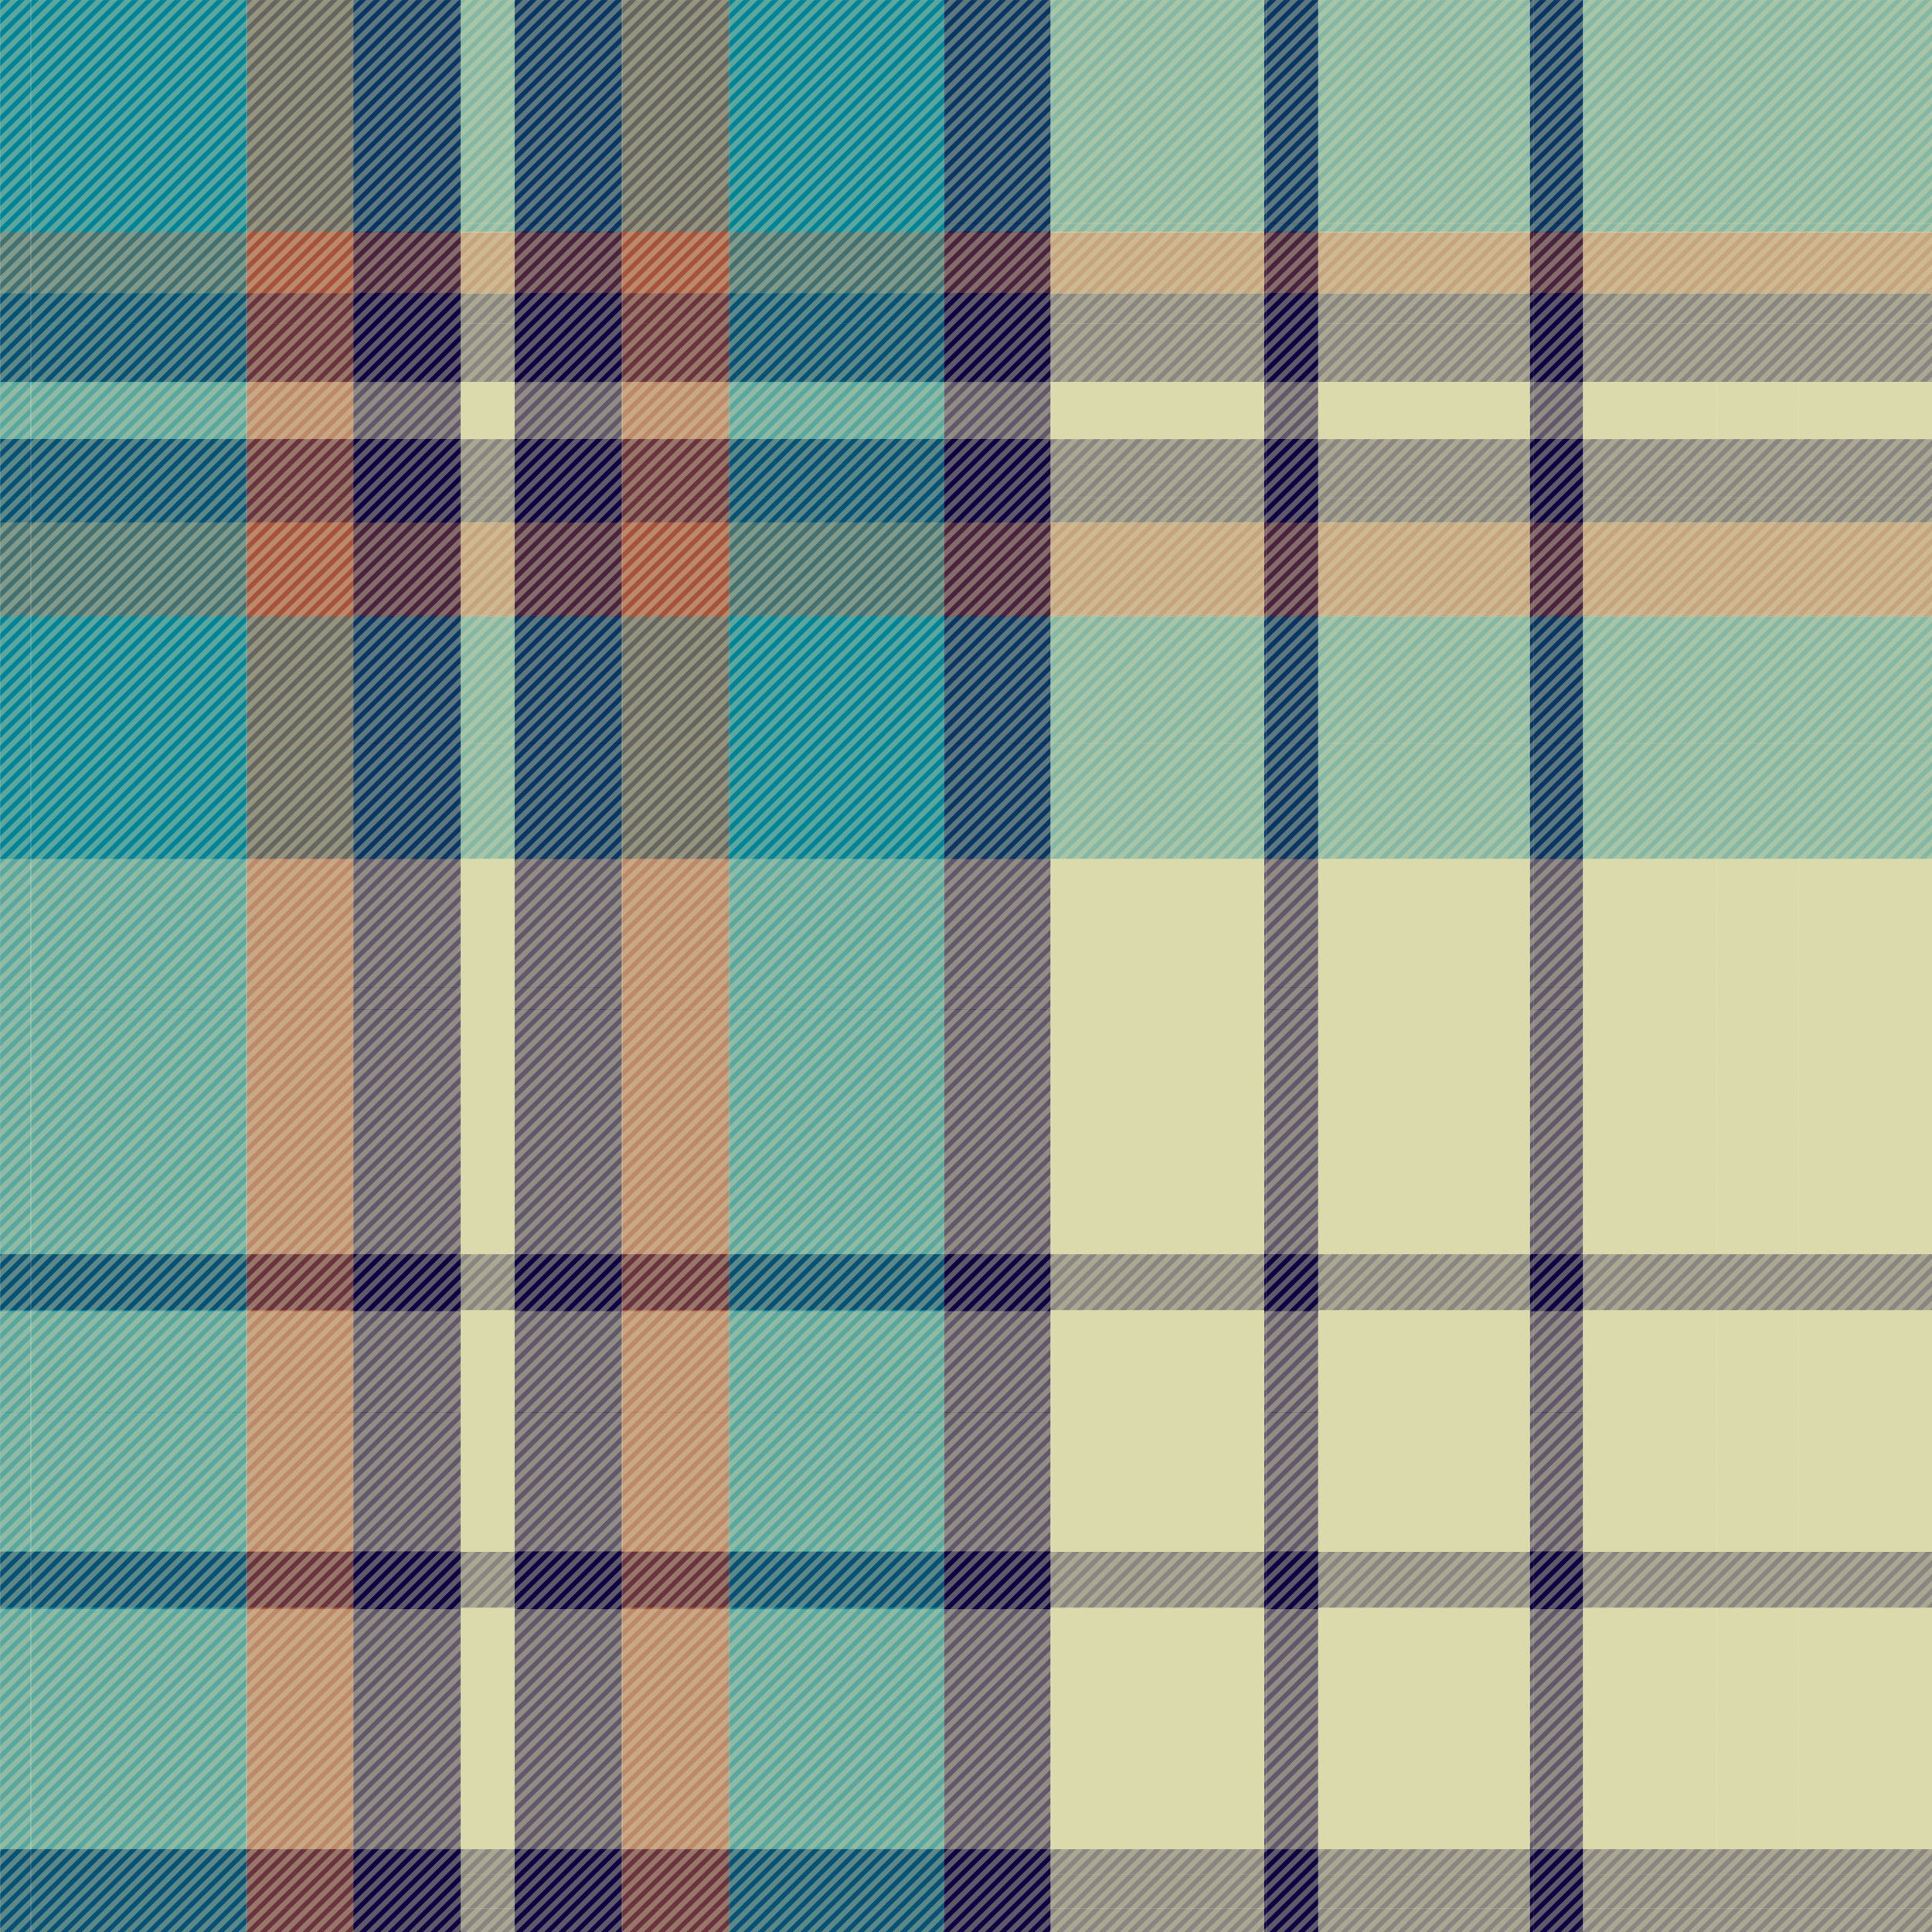<?xml version="1.0" encoding="utf-8"?>
<!-- Generator: Adobe Illustrator 27.1.1, SVG Export Plug-In . SVG Version: 6.00 Build 0)  -->
<svg version="1.1" xmlns="http://www.w3.org/2000/svg" xmlns:xlink="http://www.w3.org/1999/xlink" x="0px" y="0px"
	 viewBox="0 0 1000 1000" style="enable-background:new 0 0 1000 1000;" xml:space="preserve">
<style type="text/css">
	.st0{fill:none;}
	.st1{fill:#A6533D;}
	.st2{fill:#058396;}
	.st3{fill:#0E043F;}
	.st4{fill:#DBDAAD;}
	.st5{opacity:0.6;}
	.st6{clip-path:url(#SVGID_00000057140686645260259160000017767610518572622733_);}
	.st7{opacity:0.4;clip-path:url(#SVGID_00000057140686645260259160000017767610518572622733_);}
</style>
<g id="Layer_1">
</g>
<g id="Layer_2">
</g>
<g id="Layer_3">
	<g>
		<line class="st0" x1="2036.16" y1="84.1" x2="2036.18" y2="84.1"/>
		<line class="st0" x1="2036.18" y1="742.93" x2="2036.16" y2="742.93"/>
		<line class="st0" x1="2131.75" y1="742.93" x2="2131.67" y2="742.93"/>
		<line class="st0" x1="2131.67" y1="84.1" x2="2131.75" y2="84.1"/>
		<line class="st1" x1="1857.98" y1="84.1" x2="1885.18" y2="84.1"/>
		<line class="st1" x1="1885.18" y1="742.93" x2="1857.98" y2="742.93"/>
		<line class="st2" x1="1857.82" y1="742.93" x2="1802.95" y2="742.93"/>
		<line class="st2" x1="1802.71" y1="742.93" x2="1794.95" y2="742.93"/>
		<line class="st2" x1="1802.71" y1="84.1" x2="1802.95" y2="84.1"/>
		<line class="st2" x1="1802.95" y1="742.93" x2="1802.71" y2="742.93"/>
		<line class="st2" x1="1857.82" y1="84.1" x2="1857.98" y2="84.1"/>
		<line class="st2" x1="1857.98" y1="742.93" x2="1857.82" y2="742.93"/>
		<line class="st3" x1="1885.34" y1="84.1" x2="1912.63" y2="84.1"/>
		<line class="st3" x1="1912.63" y1="742.93" x2="1885.34" y2="742.93"/>
		<line class="st3" x1="1885.34" y1="742.93" x2="1885.18" y2="742.93"/>
		<line class="st3" x1="1885.18" y1="84.1" x2="1885.34" y2="84.1"/>
		<line class="st4" x1="1926.39" y1="742.93" x2="1912.7" y2="742.93"/>
		<line class="st4" x1="1912.7" y1="84.1" x2="1926.39" y2="84.1"/>
		<line class="st4" x1="1912.7" y1="742.93" x2="1912.63" y2="742.93"/>
		<line class="st4" x1="1912.63" y1="84.1" x2="1912.7" y2="84.1"/>
		<line class="st3" x1="1926.39" y1="84.1" x2="1953.79" y2="84.1"/>
		<line class="st3" x1="1953.79" y1="742.93" x2="1926.39" y2="742.93"/>
		<line class="st3" x1="1926.39" y1="742.93" x2="1926.39" y2="742.93"/>
		<line class="st3" x1="1926.39" y1="84.1" x2="1926.39" y2="84.1"/>
		<line class="st1" x1="1953.9" y1="84.1" x2="1981.13" y2="84.1"/>
		<line class="st1" x1="1981.13" y1="742.93" x2="1953.9" y2="742.93"/>
		<line class="st1" x1="1953.9" y1="742.93" x2="1953.79" y2="742.93"/>
		<line class="st1" x1="1953.79" y1="84.1" x2="1953.9" y2="84.1"/>
		<line class="st2" x1="2036.16" y1="742.93" x2="1981.31" y2="742.93"/>
		<line class="st2" x1="1981.31" y1="84.1" x2="2036.16" y2="84.1"/>
		<line class="st2" x1="1981.13" y1="84.1" x2="1981.31" y2="84.1"/>
		<line class="st2" x1="1981.31" y1="742.93" x2="1981.13" y2="742.93"/>
		<line class="st3" x1="2036.18" y1="84.1" x2="2063.34" y2="84.1"/>
		<line class="st3" x1="2063.34" y1="742.93" x2="2036.18" y2="742.93"/>
		<line class="st4" x1="2117.91" y1="742.93" x2="2063.7" y2="742.93"/>
		<line class="st4" x1="2063.7" y1="84.1" x2="2117.91" y2="84.1"/>
		<line class="st4" x1="2063.7" y1="742.93" x2="2063.34" y2="742.93"/>
		<line class="st4" x1="2063.34" y1="84.1" x2="2063.7" y2="84.1"/>
		<line class="st3" x1="2118.37" y1="84.1" x2="2131.67" y2="84.1"/>
		<line class="st3" x1="2131.67" y1="742.93" x2="2118.37" y2="742.93"/>
		<line class="st3" x1="2117.91" y1="84.1" x2="2118.37" y2="84.1"/>
		<line class="st3" x1="2118.37" y1="742.93" x2="2117.91" y2="742.93"/>
		<line class="st4" x1="2131.75" y1="84.1" x2="2185.79" y2="84.1"/>
		<line class="st4" x1="2185.79" y1="742.93" x2="2131.75" y2="742.93"/>
		<line class="st3" x1="2186.79" y1="84.1" x2="2199.36" y2="84.1"/>
		<line class="st3" x1="2199.36" y1="742.93" x2="2186.79" y2="742.93"/>
		<line class="st3" x1="2186.79" y1="742.93" x2="2185.79" y2="742.93"/>
		<line class="st3" x1="2185.79" y1="84.1" x2="2186.79" y2="84.1"/>
		<line class="st4" x1="2233.47" y1="742.93" x2="2199.55" y2="742.93"/>
		<line class="st4" x1="2199.55" y1="84.1" x2="2233.47" y2="84.1"/>
		<line class="st4" x1="2199.55" y1="742.93" x2="2199.36" y2="742.93"/>
		<line class="st4" x1="2199.36" y1="84.1" x2="2199.55" y2="84.1"/>
		<line class="st4" x1="2288.5" y1="742.93" x2="2254.39" y2="742.93"/>
		<line class="st4" x1="2254.39" y1="84.1" x2="2288.5" y2="84.1"/>
		<line class="st4" x1="2254.39" y1="742.93" x2="2233.47" y2="742.93"/>
		<line class="st4" x1="2233.47" y1="84.1" x2="2254.39" y2="84.1"/>
		<line class="st2" x1="2341.07" y1="742.93" x2="2288.51" y2="742.93"/>
		<line class="st2" x1="2288.51" y1="84.1" x2="2341.07" y2="84.1"/>
		<line class="st2" x1="2288.5" y1="84.1" x2="2288.51" y2="84.1"/>
		<line class="st2" x1="2288.51" y1="742.93" x2="2288.5" y2="742.93"/>
		<line class="st1" x1="2367.59" y1="742.93" x2="2341.9" y2="742.93"/>
		<line class="st1" x1="2341.9" y1="84.1" x2="2367.59" y2="84.1"/>
		<line class="st1" x1="2341.9" y1="742.93" x2="2341.07" y2="742.93"/>
		<line class="st1" x1="2341.07" y1="84.1" x2="2341.9" y2="84.1"/>
		<line class="st3" x1="2395.47" y1="742.93" x2="2368.65" y2="742.93"/>
		<line class="st3" x1="2368.65" y1="84.1" x2="2395.47" y2="84.1"/>
		<line class="st3" x1="2367.59" y1="84.1" x2="2368.65" y2="84.1"/>
		<line class="st3" x1="2368.65" y1="742.93" x2="2367.59" y2="742.93"/>
		<line class="st4" x1="2395.59" y1="84.1" x2="2409.16" y2="84.1"/>
		<line class="st4" x1="2409.16" y1="742.93" x2="2395.59" y2="742.93"/>
		<line class="st4" x1="2395.59" y1="742.93" x2="2395.47" y2="742.93"/>
		<line class="st4" x1="2395.47" y1="84.1" x2="2395.59" y2="84.1"/>
		<line class="st3" x1="2436.97" y1="742.93" x2="2409.17" y2="742.93"/>
		<line class="st3" x1="2409.17" y1="84.1" x2="2436.97" y2="84.1"/>
		<polyline class="st1" points="2437.17,84.1 2453.75,84.1 2453.75,742.93 2437.17,742.93 		"/>
		<line class="st1" x1="2437.17" y1="742.93" x2="2436.97" y2="742.93"/>
		<line class="st1" x1="2436.97" y1="84.1" x2="2437.17" y2="84.1"/>
		<rect x="2409.16" y="84.1" class="st0" width="0.01" height="658.84"/>
		<rect x="1794.92" y="84.1" class="st0" width="0.04" height="658.84"/>
		<rect x="2036.16" y="84.1" class="st0" width="0.02" height="658.84"/>
		<rect x="2131.67" y="84.1" class="st0" width="0.08" height="658.84"/>
		<rect x="1857.98" y="84.1" class="st1" width="27.2" height="658.84"/>
		<rect x="1802.95" y="84.1" class="st2" width="54.87" height="658.84"/>
		<rect x="1794.95" y="84.1" class="st2" width="7.76" height="658.84"/>
		<rect x="1802.71" y="84.1" class="st2" width="0.24" height="658.84"/>
		<rect x="1857.82" y="84.1" class="st2" width="0.16" height="658.84"/>
		<rect x="1885.34" y="84.1" class="st3" width="27.29" height="658.84"/>
		<rect x="1885.18" y="84.1" class="st3" width="0.16" height="658.84"/>
		<rect x="1912.7" y="84.1" class="st4" width="13.69" height="658.84"/>
		<rect x="1912.63" y="84.1" class="st4" width="0.07" height="658.84"/>
		<rect x="1926.39" y="84.1" class="st3" width="27.4" height="658.84"/>
		<rect x="1926.39" y="84.1" class="st3" width="0.01" height="658.84"/>
		<rect x="1953.9" y="84.1" class="st1" width="27.23" height="658.84"/>
		<rect x="1953.79" y="84.1" class="st1" width="0.11" height="658.84"/>
		<rect x="1981.31" y="84.1" class="st2" width="54.86" height="658.84"/>
		<rect x="1981.13" y="84.1" class="st2" width="0.18" height="658.84"/>
		<rect x="2036.18" y="84.1" class="st3" width="27.16" height="658.84"/>
		<rect x="2063.7" y="84.1" class="st4" width="54.22" height="658.84"/>
		<rect x="2063.34" y="84.1" class="st4" width="0.36" height="658.84"/>
		<rect x="2118.37" y="84.1" class="st3" width="13.3" height="658.84"/>
		<rect x="2117.91" y="84.1" class="st3" width="0.46" height="658.84"/>
		<rect x="2131.75" y="84.1" class="st4" width="54.03" height="658.84"/>
		<rect x="2186.79" y="84.1" class="st3" width="12.57" height="658.84"/>
		<rect x="2185.79" y="84.1" class="st3" width="1" height="658.84"/>
		<rect x="2199.55" y="84.1" class="st4" width="33.93" height="658.84"/>
		<rect x="2199.36" y="84.1" class="st4" width="0.19" height="658.84"/>
		<rect x="2254.39" y="84.1" class="st4" width="34.1" height="658.84"/>
		<rect x="2233.47" y="84.1" class="st4" width="20.92" height="658.84"/>
		<rect x="2288.51" y="84.1" class="st2" width="52.57" height="658.84"/>
		<rect x="2288.5" y="84.1" class="st2" width="0.01" height="658.84"/>
		<rect x="2341.9" y="84.1" class="st1" width="25.69" height="658.84"/>
		<rect x="2341.07" y="84.1" class="st1" width="0.83" height="658.84"/>
		<rect x="2368.65" y="84.1" class="st3" width="26.82" height="658.84"/>
		<rect x="2367.59" y="84.1" class="st3" width="1.06" height="658.84"/>
		<rect x="2395.59" y="84.1" class="st4" width="13.57" height="658.84"/>
		<rect x="2395.47" y="84.1" class="st4" width="0.12" height="658.84"/>
		<rect x="2409.17" y="84.1" class="st3" width="27.8" height="658.84"/>
		<rect x="2437.17" y="84.1" class="st1" width="16.59" height="658.84"/>
		<rect x="2436.97" y="84.1" class="st1" width="0.19" height="658.84"/>
	</g>
	<g class="st5">
		<rect x="1795.59" y="144.2" class="st0" width="658.87" height="0.15"/>
		<rect x="1795.59" y="160.14" class="st0" width="658.87" height="0.06"/>
		<rect x="1795.59" y="486.7" class="st0" width="658.87" height="0.11"/>
		<rect x="1795.59" y="424.08" class="st0" width="658.87" height="0.28"/>
		<rect x="1795.59" y="585.95" class="st0" width="658.87" height="0.08"/>
		<rect x="1795.59" y="699.87" class="st0" width="658.87" height="0.29"/>
		<rect x="1795.59" y="501.3" class="st0" width="658.87" height="0.38"/>
		<rect x="1795.59" y="662.39" class="st0" width="658.87" height="0.51"/>
		<rect x="1795.59" y="684.84" class="st0" width="658.87" height="0.12"/>
		<rect x="1795.59" y="306.97" class="st0" width="658.87" height="0.01"/>
		<rect x="1795.59" y="84.08" class="st2" width="658.87" height="57.9"/>
		<rect x="1795.59" y="142.17" class="st2" width="658.87" height="2.02"/>
		<rect x="1795.59" y="141.98" class="st2" width="658.87" height="0.19"/>
		<rect x="1795.59" y="144.35" class="st1" width="658.87" height="15.79"/>
		<rect x="1795.59" y="277.06" class="st2" width="658.87" height="29.92"/>
		<rect x="1795.59" y="243.99" class="st2" width="658.87" height="32.86"/>
		<rect x="1795.59" y="276.85" class="st2" width="658.87" height="0.21"/>
		<rect x="1795.59" y="160.2" class="st3" width="658.87" height="7.84"/>
		<rect x="1795.59" y="424.36" class="st4" width="658.87" height="26.18"/>
		<rect x="1795.59" y="450.63" class="st4" width="658.87" height="36.06"/>
		<rect x="1795.59" y="450.54" class="st4" width="658.87" height="0.1"/>
		<rect x="1795.59" y="486.8" class="st3" width="658.87" height="14.5"/>
		<rect x="1795.59" y="340.37" class="st4" width="658.87" height="5.76"/>
		<rect x="1795.59" y="306.99" class="st4" width="658.87" height="33.36"/>
		<rect x="1795.59" y="340.35" class="st4" width="658.87" height="0.02"/>
		<rect x="1795.59" y="370.27" class="st4" width="658.87" height="39.32"/>
		<rect x="1795.59" y="346.13" class="st4" width="658.87" height="24.14"/>
		<rect x="1795.59" y="586.03" class="st2" width="658.87" height="61.56"/>
		<rect x="1795.59" y="175.54" class="st3" width="658.87" height="7.64"/>
		<rect x="1795.59" y="168.04" class="st3" width="658.87" height="7.5"/>
		<rect x="1795.59" y="183.38" class="st4" width="658.87" height="14.61"/>
		<rect x="1795.59" y="183.19" class="st4" width="658.87" height="0.2"/>
		<rect x="1795.59" y="198.1" class="st3" width="658.87" height="6.35"/>
		<rect x="1795.59" y="197.99" class="st3" width="658.87" height="0.11"/>
		<rect x="1795.59" y="213.33" class="st3" width="658.87" height="6.34"/>
		<rect x="1795.59" y="204.45" class="st3" width="658.87" height="8.88"/>
		<rect x="1795.59" y="219.8" class="st1" width="658.87" height="23.89"/>
		<rect x="1795.59" y="243.68" class="st1" width="658.87" height="0.3"/>
		<rect x="1795.59" y="219.67" class="st1" width="658.87" height="0.13"/>
		<rect x="1795.59" y="409.61" class="st3" width="658.87" height="14.47"/>
		<rect x="1795.59" y="409.58" class="st3" width="658.87" height="0.03"/>
		<rect x="1795.59" y="501.69" class="st4" width="658.87" height="62.32"/>
		<rect x="1795.59" y="564.03" class="st3" width="658.87" height="6.58"/>
		<rect x="1795.59" y="564.01" class="st3" width="658.87" height="0.02"/>
		<rect x="1795.59" y="579.35" class="st3" width="658.87" height="6.6"/>
		<rect x="1795.59" y="570.61" class="st3" width="658.87" height="8.74"/>
		<rect x="1795.59" y="647.64" class="st1" width="658.87" height="14.75"/>
		<rect x="1795.59" y="647.6" class="st1" width="658.87" height="0.04"/>
		<rect x="1795.59" y="662.89" class="st3" width="658.87" height="6.6"/>
		<rect x="1795.59" y="678.24" class="st3" width="658.87" height="6.6"/>
		<rect x="1795.59" y="669.49" class="st3" width="658.87" height="8.74"/>
		<rect x="1795.59" y="684.95" class="st4" width="658.87" height="14.91"/>
		<rect x="1795.59" y="700.15" class="st3" width="658.87" height="6.6"/>
		<rect x="1795.59" y="715.5" class="st3" width="658.87" height="6.45"/>
		<rect x="1795.59" y="706.76" class="st3" width="658.87" height="8.74"/>
		<rect x="1795.59" y="722.1" class="st1" width="658.87" height="20.85"/>
		<rect x="1795.59" y="721.95" class="st1" width="658.87" height="0.15"/>
	</g>
	<rect x="1794.95" y="84.1" class="st0" width="659.5" height="658.85"/>
	<g>
		<defs>
			<rect id="SVGID_1_" y="-1.81" width="1000" height="1002.91"/>
		</defs>
		<clipPath id="SVGID_00000078730444505534697370000009422763735010697889_">
			<use xlink:href="#SVGID_1_"  style="overflow:visible;"/>
		</clipPath>
		<g style="clip-path:url(#SVGID_00000078730444505534697370000009422763735010697889_);">
			<line class="st0" x1="488.77" y1="0.02" x2="488.81" y2="0.02"/>
			<line class="st0" x1="488.81" y1="1313.98" x2="488.77" y2="1313.98"/>
			<line class="st0" x1="682.44" y1="1313.98" x2="682.27" y2="1313.98"/>
			<line class="st0" x1="682.27" y1="0.02" x2="682.44" y2="0.02"/>
			<line class="st1" x1="127.77" y1="0.02" x2="182.88" y2="0.02"/>
			<line class="st1" x1="182.88" y1="1313.98" x2="127.77" y2="1313.98"/>
			<line class="st2" x1="127.44" y1="1313.98" x2="16.27" y2="1313.98"/>
			<line class="st2" x1="15.79" y1="1313.98" x2="0.07" y2="1313.98"/>
			<line class="st2" x1="15.79" y1="0.02" x2="16.27" y2="0.02"/>
			<line class="st2" x1="16.27" y1="1313.98" x2="15.79" y2="1313.98"/>
			<line class="st2" x1="127.44" y1="0.02" x2="127.77" y2="0.02"/>
			<line class="st2" x1="127.77" y1="1313.98" x2="127.44" y2="1313.98"/>
			<line class="st3" x1="183.19" y1="0.02" x2="238.49" y2="0.02"/>
			<line class="st3" x1="238.49" y1="1313.98" x2="183.19" y2="1313.98"/>
			<line class="st3" x1="183.19" y1="1313.98" x2="182.88" y2="1313.98"/>
			<line class="st3" x1="182.88" y1="0.02" x2="183.19" y2="0.02"/>
			<line class="st4" x1="266.36" y1="1313.98" x2="238.63" y2="1313.98"/>
			<line class="st4" x1="238.63" y1="0.02" x2="266.36" y2="0.02"/>
			<line class="st4" x1="238.63" y1="1313.98" x2="238.49" y2="1313.98"/>
			<line class="st4" x1="238.49" y1="0.02" x2="238.63" y2="0.02"/>
			<line class="st3" x1="266.37" y1="0.02" x2="321.88" y2="0.02"/>
			<line class="st3" x1="321.88" y1="1313.98" x2="266.37" y2="1313.98"/>
			<line class="st3" x1="266.37" y1="1313.98" x2="266.36" y2="1313.98"/>
			<line class="st3" x1="266.36" y1="0.02" x2="266.37" y2="0.02"/>
			<line class="st1" x1="322.11" y1="0.02" x2="377.27" y2="0.02"/>
			<line class="st1" x1="377.27" y1="1313.98" x2="322.11" y2="1313.98"/>
			<line class="st1" x1="322.11" y1="1313.98" x2="321.88" y2="1313.98"/>
			<line class="st1" x1="321.88" y1="0.02" x2="322.11" y2="0.02"/>
			<line class="st2" x1="488.77" y1="1313.98" x2="377.63" y2="1313.98"/>
			<line class="st2" x1="377.63" y1="0.02" x2="488.77" y2="0.02"/>
			<line class="st2" x1="377.27" y1="0.02" x2="377.63" y2="0.02"/>
			<line class="st2" x1="377.63" y1="1313.98" x2="377.27" y2="1313.98"/>
			<line class="st3" x1="488.81" y1="0.02" x2="543.83" y2="0.02"/>
			<line class="st3" x1="543.83" y1="1313.98" x2="488.81" y2="1313.98"/>
			<line class="st4" x1="654.4" y1="1313.98" x2="544.56" y2="1313.98"/>
			<line class="st4" x1="544.56" y1="0.02" x2="654.4" y2="0.02"/>
			<line class="st4" x1="544.56" y1="1313.98" x2="543.83" y2="1313.98"/>
			<line class="st4" x1="543.83" y1="0.02" x2="544.56" y2="0.02"/>
			<line class="st3" x1="655.33" y1="0.02" x2="682.27" y2="0.02"/>
			<line class="st3" x1="682.27" y1="1313.98" x2="655.33" y2="1313.98"/>
			<line class="st3" x1="654.4" y1="0.02" x2="655.33" y2="0.02"/>
			<line class="st3" x1="655.33" y1="1313.98" x2="654.4" y2="1313.98"/>
			<line class="st4" x1="682.44" y1="0.02" x2="791.91" y2="0.02"/>
			<line class="st4" x1="791.91" y1="1313.98" x2="682.44" y2="1313.98"/>
			<line class="st3" x1="793.94" y1="0.02" x2="819.41" y2="0.02"/>
			<line class="st3" x1="819.41" y1="1313.98" x2="793.94" y2="1313.98"/>
			<line class="st3" x1="793.94" y1="1313.98" x2="791.91" y2="1313.98"/>
			<line class="st3" x1="791.91" y1="0.02" x2="793.94" y2="0.02"/>
			<line class="st4" x1="888.52" y1="1313.98" x2="819.78" y2="1313.98"/>
			<line class="st4" x1="819.78" y1="0.02" x2="888.52" y2="0.02"/>
			<line class="st4" x1="819.78" y1="1313.98" x2="819.41" y2="1313.98"/>
			<line class="st4" x1="819.41" y1="0.02" x2="819.78" y2="0.02"/>
			<line class="st4" x1="1000" y1="1313.98" x2="930.91" y2="1313.98"/>
			<line class="st4" x1="930.91" y1="0.02" x2="1000" y2="0.02"/>
			<line class="st4" x1="930.91" y1="1313.98" x2="888.52" y2="1313.98"/>
			<line class="st4" x1="888.52" y1="0.02" x2="930.91" y2="0.02"/>
			<path class="st2" d="M1000.02,1313.98"/>
			<path class="st2" d="M1106.52,1313.98"/>
			<path class="st2" d="M1000.02,0.02"/>
			<line class="st2" x1="1000" y1="0.02" x2="1000.02" y2="0.02"/>
			<line class="st2" x1="1000.02" y1="1313.98" x2="1000" y2="1313.98"/>
			<line class="st1" x1="1108.2" y1="1313.98" x2="1106.52" y2="1313.98"/>
			<path class="st3" d="M1300.82,0.02"/>
			<line class="st1" x1="1300.82" y1="0.02" x2="1301.21" y2="0.02"/>
			<rect y="0.02" class="st0" width="0.07" height="1313.97"/>
			<rect x="488.77" y="0.02" class="st0" width="0.04" height="1313.97"/>
			<rect x="682.27" y="0.02" class="st0" width="0.17" height="1313.97"/>
			<rect x="127.77" y="0.02" class="st1" width="55.1" height="1313.97"/>
			<rect x="16.27" y="0.02" class="st2" width="111.17" height="1313.97"/>
			<rect x="0.07" y="0.02" class="st2" width="15.71" height="1313.97"/>
			<rect x="15.79" y="0.02" class="st2" width="0.48" height="1313.97"/>
			<rect x="127.44" y="0.02" class="st2" width="0.33" height="1313.97"/>
			<rect x="183.19" y="0.02" class="st3" width="55.3" height="1313.97"/>
			<rect x="182.88" y="0.02" class="st3" width="0.32" height="1313.97"/>
			<rect x="238.63" y="0.02" class="st4" width="27.73" height="1313.97"/>
			<rect x="238.49" y="0.02" class="st4" width="0.13" height="1313.97"/>
			<rect x="266.37" y="0.02" class="st3" width="55.51" height="1313.97"/>
			<rect x="266.36" y="0.02" class="st3" width="0.01" height="1313.97"/>
			<rect x="322.11" y="0.02" class="st1" width="55.16" height="1313.97"/>
			<rect x="321.88" y="0.02" class="st1" width="0.23" height="1313.97"/>
			<rect x="377.63" y="0.02" class="st2" width="111.14" height="1313.97"/>
			<rect x="377.27" y="0.02" class="st2" width="0.36" height="1313.97"/>
			<rect x="488.81" y="0.02" class="st3" width="55.02" height="1313.97"/>
			<rect x="544.56" y="0.02" class="st4" width="109.84" height="1313.97"/>
			<rect x="543.83" y="0.02" class="st4" width="0.73" height="1313.97"/>
			<rect x="655.33" y="0.02" class="st3" width="26.95" height="1313.97"/>
			<rect x="654.4" y="0.02" class="st3" width="0.93" height="1313.97"/>
			<rect x="682.44" y="0.02" class="st4" width="109.47" height="1313.97"/>
			<rect x="793.94" y="0.02" class="st3" width="25.46" height="1313.97"/>
			<rect x="791.91" y="0.02" class="st3" width="2.03" height="1313.97"/>
			<rect x="819.78" y="0.02" class="st4" width="68.74" height="1313.97"/>
			<rect x="819.41" y="0.02" class="st4" width="0.38" height="1313.97"/>
			<rect x="930.91" y="0.02" class="st4" width="69.09" height="1313.97"/>
			<rect x="888.52" y="0.02" class="st4" width="42.38" height="1313.97"/>
			<rect x="1000" y="0.02" class="st2" width="0.02" height="1313.97"/>
		</g>
		<g style="opacity:0.4;clip-path:url(#SVGID_00000078730444505534697370000009422763735010697889_);">
			<rect x="0.07" y="119.91" class="st0" width="1334.87" height="0.31"/>
			<rect x="0.07" y="151.71" class="st0" width="1334.87" height="0.11"/>
			<rect x="0.07" y="802.98" class="st0" width="1334.87" height="0.21"/>
			<rect x="0.07" y="678.1" class="st0" width="1334.87" height="0.55"/>
			<rect x="0.07" y="1000.93" class="st0" width="1334.87" height="0.16"/>
			<rect x="0.07" y="832.11" class="st0" width="1334.87" height="0.77"/>
			<rect x="0.07" y="444.54" class="st0" width="1334.87" height="0.03"/>
			<rect x="0.07" y="0.02" class="st2" width="1334.87" height="115.48"/>
			<rect x="0.07" y="115.87" class="st2" width="1334.87" height="4.04"/>
			<rect x="0.07" y="115.49" class="st2" width="1334.87" height="0.37"/>
			<rect x="0.07" y="120.21" class="st1" width="1334.87" height="31.49"/>
			<rect x="0.07" y="384.88" class="st2" width="1334.87" height="59.66"/>
			<rect x="0.07" y="318.92" class="st2" width="1334.87" height="65.54"/>
			<rect x="0.07" y="384.47" class="st2" width="1334.87" height="0.41"/>
			<rect x="0.07" y="151.82" class="st3" width="1334.87" height="15.64"/>
			<rect x="0.07" y="678.65" class="st4" width="1334.87" height="52.22"/>
			<rect x="0.07" y="731.06" class="st4" width="1334.87" height="71.92"/>
			<rect x="0.07" y="730.87" class="st4" width="1334.87" height="0.19"/>
			<rect x="0.07" y="803.19" class="st3" width="1334.87" height="28.92"/>
			<rect x="0.07" y="511.14" class="st4" width="1334.87" height="11.49"/>
			<rect x="0.07" y="444.57" class="st4" width="1334.87" height="66.53"/>
			<rect x="0.07" y="511.1" class="st4" width="1334.87" height="0.04"/>
			<rect x="0.07" y="570.77" class="st4" width="1334.87" height="78.41"/>
			<rect x="0.07" y="522.64" class="st4" width="1334.87" height="48.14"/>
			<rect x="0.07" y="182.42" class="st3" width="1334.87" height="15.24"/>
			<rect x="0.07" y="167.45" class="st3" width="1334.87" height="14.97"/>
			<rect x="0.07" y="198.06" class="st4" width="1334.87" height="29.13"/>
			<rect x="0.07" y="197.67" class="st4" width="1334.87" height="0.39"/>
			<rect x="0.07" y="227.41" class="st3" width="1334.87" height="12.67"/>
			<rect x="0.07" y="227.19" class="st3" width="1334.87" height="0.22"/>
			<rect x="0.07" y="257.79" class="st3" width="1334.87" height="12.64"/>
			<rect x="0.07" y="240.08" class="st3" width="1334.87" height="17.71"/>
			<rect x="0.07" y="270.68" class="st1" width="1334.87" height="47.64"/>
			<rect x="0.07" y="318.32" class="st1" width="1334.87" height="0.61"/>
			<rect x="0.07" y="270.43" class="st1" width="1334.87" height="0.25"/>
			<rect x="0.07" y="649.24" class="st3" width="1334.87" height="28.86"/>
			<rect x="0.07" y="649.18" class="st3" width="1334.87" height="0.06"/>
			<rect x="0.07" y="832.88" class="st4" width="1334.87" height="124.29"/>
			<rect x="0.07" y="957.2" class="st3" width="1334.87" height="13.13"/>
			<rect x="0.07" y="957.17" class="st3" width="1334.87" height="0.04"/>
			<rect x="0.07" y="987.77" class="st3" width="1334.87" height="13.17"/>
			<rect x="0.07" y="970.33" class="st3" width="1334.87" height="17.44"/>
			<line class="st3" x1="0.07" y1="1167.54" x2="0.07" y2="1184.98"/>
			<line class="st3" x1="1334.95" y1="1184.98" x2="1334.95" y2="1167.54"/>
		</g>
		<g style="opacity:0.4;clip-path:url(#SVGID_00000078730444505534697370000009422763735010697889_);">
			<polygon class="st4" points="-721.18,711.91 -723.12,710.01 721.33,-711.88 723.27,-709.98 			"/>
			<polygon class="st4" points="-717.53,715.57 -719.47,713.66 724.98,-708.23 726.92,-706.32 			"/>
			<polygon class="st4" points="-713.89,719.22 -715.82,717.32 728.63,-704.57 730.57,-702.67 			"/>
			<polygon class="st4" points="-710.24,722.88 -712.17,720.97 732.28,-700.92 734.22,-699.02 			"/>
			<polygon class="st4" points="-706.59,726.53 -708.52,724.62 735.93,-697.27 737.87,-695.36 			"/>
			<polygon class="st4" points="-702.94,730.18 -704.87,728.28 739.58,-693.61 741.52,-691.71 			"/>
			<polygon class="st4" points="-699.29,733.84 -701.22,731.93 743.23,-689.96 745.16,-688.06 			"/>
			<polygon class="st4" points="-695.64,737.49 -697.57,735.58 746.88,-686.31 748.81,-684.4 			"/>
			<polygon class="st4" points="-691.99,741.14 -693.92,739.24 750.53,-682.65 752.46,-680.75 			"/>
			<polygon class="st4" points="-688.34,744.8 -690.27,742.89 754.18,-679 756.11,-677.09 			"/>
			<polygon class="st4" points="-684.69,748.45 -686.63,746.55 757.83,-675.35 759.76,-673.44 			"/>
			<polygon class="st4" points="-681.04,752.1 -682.98,750.2 761.48,-671.69 763.41,-669.79 			"/>
			<polygon class="st4" points="-677.39,755.76 -679.33,753.85 765.13,-668.04 767.06,-666.13 			"/>
			<polygon class="st4" points="-673.74,759.41 -675.68,757.51 768.78,-664.39 770.71,-662.48 			"/>
			<polygon class="st4" points="-670.09,763.06 -672.03,761.16 772.42,-660.73 774.36,-658.83 			"/>
			<polygon class="st4" points="-666.44,766.72 -668.38,764.81 776.07,-657.08 778.01,-655.17 			"/>
			<polygon class="st4" points="-662.79,770.37 -664.73,768.47 779.72,-653.42 781.66,-651.52 			"/>
			<polygon class="st4" points="-659.14,774.02 -661.08,772.12 783.37,-649.77 785.31,-647.87 			"/>
			<polygon class="st4" points="-655.5,777.68 -657.43,775.77 787.02,-646.12 788.96,-644.21 			"/>
			<polygon class="st4" points="-651.85,781.33 -653.78,779.43 790.67,-642.46 792.61,-640.56 			"/>
			<polygon class="st4" points="-648.2,784.99 -650.13,783.08 794.32,-638.81 796.26,-636.91 			"/>
			<polygon class="st4" points="-644.55,788.64 -646.48,786.73 797.97,-635.16 799.91,-633.25 			"/>
			<polygon class="st4" points="-640.9,792.29 -642.83,790.39 801.62,-631.5 803.55,-629.6 			"/>
			<polygon class="st4" points="-637.25,795.95 -639.18,794.04 805.27,-627.85 807.2,-625.94 			"/>
			<polygon class="st4" points="-633.6,799.6 -635.53,797.69 808.92,-624.2 810.85,-622.29 			"/>
			<polygon class="st4" points="-629.95,803.25 -631.88,801.35 812.57,-620.54 814.5,-618.64 			"/>
			<polygon class="st4" points="-626.3,806.91 -628.24,805 816.22,-616.89 818.15,-614.98 			"/>
			<polygon class="st4" points="-622.65,810.56 -624.59,808.66 819.87,-613.24 821.8,-611.33 			"/>
			<polygon class="st4" points="-619,814.21 -620.94,812.31 823.52,-609.58 825.45,-607.68 			"/>
			<polygon class="st4" points="-615.35,817.87 -617.29,815.96 827.17,-605.93 829.1,-604.02 			"/>
			<polygon class="st4" points="-611.7,821.52 -613.64,819.62 830.81,-602.27 832.75,-600.37 			"/>
			<polygon class="st4" points="-608.05,825.17 -609.99,823.27 834.46,-598.62 836.4,-596.72 			"/>
			<polygon class="st4" points="-604.4,828.83 -606.34,826.92 838.11,-594.97 840.05,-593.06 			"/>
			<polygon class="st4" points="-600.75,832.48 -602.69,830.58 841.76,-591.31 843.7,-589.41 			"/>
			<polygon class="st4" points="-597.11,836.14 -599.04,834.23 845.41,-587.66 847.35,-585.76 			"/>
			<polygon class="st4" points="-593.46,839.79 -595.39,837.88 849.06,-584.01 851,-582.1 			"/>
			<polygon class="st4" points="-589.81,843.44 -591.74,841.54 852.71,-580.35 854.65,-578.45 			"/>
			<polygon class="st4" points="-586.16,847.1 -588.09,845.19 856.36,-576.7 858.3,-574.8 			"/>
			<polygon class="st4" points="-582.51,850.75 -584.44,848.84 860.01,-573.05 861.94,-571.14 			"/>
			<polygon class="st4" points="-578.86,854.4 -580.79,852.5 863.66,-569.39 865.59,-567.49 			"/>
			<polygon class="st4" points="-575.21,858.06 -577.14,856.15 867.31,-565.74 869.24,-563.83 			"/>
			<polygon class="st4" points="-571.56,861.71 -573.5,859.81 870.96,-562.09 872.89,-560.18 			"/>
			<polygon class="st4" points="-567.91,865.36 -569.85,863.46 874.61,-558.43 876.54,-556.53 			"/>
			<polygon class="st4" points="-564.26,869.02 -566.2,867.11 878.26,-554.78 880.19,-552.87 			"/>
			<polygon class="st4" points="-560.61,872.67 -562.55,870.77 881.91,-551.13 883.84,-549.22 			"/>
			<polygon class="st4" points="-556.96,876.32 -558.9,874.42 885.55,-547.47 887.49,-545.57 			"/>
			<polygon class="st4" points="-553.31,879.98 -555.25,878.07 889.2,-543.82 891.14,-541.91 			"/>
			<polygon class="st4" points="-549.66,883.63 -551.6,881.73 892.85,-540.16 894.79,-538.26 			"/>
			<polygon class="st4" points="-546.01,887.29 -547.95,885.38 896.5,-536.51 898.44,-534.61 			"/>
			<polygon class="st4" points="-542.37,890.94 -544.3,889.03 900.15,-532.86 902.09,-530.95 			"/>
			<polygon class="st4" points="-538.72,894.59 -540.65,892.69 903.8,-529.2 905.74,-527.3 			"/>
			<polygon class="st4" points="-535.07,898.25 -537,896.34 907.45,-525.55 909.39,-523.65 			"/>
			<polygon class="st4" points="-531.42,901.9 -533.35,899.99 911.1,-521.9 913.04,-519.99 			"/>
			<polygon class="st4" points="-527.77,905.55 -529.7,903.65 914.75,-518.24 916.68,-516.34 			"/>
			<polygon class="st4" points="-524.12,909.21 -526.05,907.3 918.4,-514.59 920.33,-512.68 			"/>
			<polygon class="st4" points="-520.47,912.86 -522.4,910.96 922.05,-510.94 923.98,-509.03 			"/>
			<polygon class="st4" points="-516.82,916.51 -518.75,914.61 925.7,-507.28 927.63,-505.38 			"/>
			<polygon class="st4" points="-513.17,920.17 -515.11,918.26 929.35,-503.63 931.28,-501.72 			"/>
			<polygon class="st4" points="-509.52,923.82 -511.46,921.92 933,-499.98 934.93,-498.07 			"/>
			<polygon class="st4" points="-505.87,927.47 -507.81,925.57 936.65,-496.32 938.58,-494.42 			"/>
			<polygon class="st4" points="-502.22,931.13 -504.16,929.22 940.3,-492.67 942.23,-490.76 			"/>
			<polygon class="st4" points="-498.57,934.78 -500.51,932.88 943.94,-489.01 945.88,-487.11 			"/>
			<polygon class="st4" points="-494.92,938.43 -496.86,936.53 947.59,-485.36 949.53,-483.46 			"/>
			<polygon class="st4" points="-491.27,942.09 -493.21,940.18 951.24,-481.71 953.18,-479.8 			"/>
			<polygon class="st4" points="-487.62,945.74 -489.56,943.84 954.89,-478.05 956.83,-476.15 			"/>
			<polygon class="st4" points="-483.98,949.4 -485.91,947.49 958.54,-474.4 960.48,-472.5 			"/>
			<polygon class="st4" points="-480.33,953.05 -482.26,951.14 962.19,-470.75 964.13,-468.84 			"/>
			<polygon class="st4" points="-476.68,956.7 -478.61,954.8 965.84,-467.09 967.78,-465.19 			"/>
			<polygon class="st4" points="-473.03,960.36 -474.96,958.45 969.49,-463.44 971.43,-461.53 			"/>
			<polygon class="st4" points="-469.38,964.01 -471.31,962.1 973.14,-459.79 975.07,-457.88 			"/>
			<polygon class="st4" points="-465.73,967.66 -467.66,965.76 976.79,-456.13 978.72,-454.23 			"/>
			<polygon class="st4" points="-462.08,971.32 -464.01,969.41 980.44,-452.48 982.37,-450.57 			"/>
			<polygon class="st4" points="-458.43,974.97 -460.36,973.07 984.09,-448.83 986.02,-446.92 			"/>
			<polygon class="st4" points="-454.78,978.62 -456.72,976.72 987.74,-445.17 989.67,-443.27 			"/>
			<polygon class="st4" points="-451.13,982.28 -453.07,980.37 991.39,-441.52 993.32,-439.61 			"/>
			<polygon class="st4" points="-447.48,985.93 -449.42,984.03 995.04,-437.86 996.97,-435.96 			"/>
			<polygon class="st4" points="-443.83,989.58 -445.77,987.68 998.69,-434.21 1000.62,-432.31 			"/>
			<polygon class="st4" points="-440.18,993.24 -442.12,991.33 1002.33,-430.56 1004.27,-428.65 			"/>
			<polygon class="st4" points="-436.53,996.89 -438.47,994.99 1005.98,-426.9 1007.92,-425 			"/>
			<polygon class="st4" points="-432.88,1000.55 -434.82,998.64 1009.63,-423.25 1011.57,-421.35 			"/>
			<polygon class="st4" points="-429.23,1004.2 -431.17,1002.29 1013.28,-419.6 1015.22,-417.69 			"/>
			<polygon class="st4" points="-425.59,1007.85 -427.52,1005.95 1016.93,-415.94 1018.87,-414.04 			"/>
			<polygon class="st4" points="-421.94,1011.51 -423.87,1009.6 1020.58,-412.29 1022.52,-410.39 			"/>
			<polygon class="st4" points="-418.29,1015.16 -420.22,1013.25 1024.23,-408.64 1026.17,-406.73 			"/>
			<polygon class="st4" points="-414.64,1018.81 -416.57,1016.91 1027.88,-404.98 1029.82,-403.08 			"/>
			<polygon class="st4" points="-410.99,1022.47 -412.92,1020.56 1031.53,-401.33 1033.46,-399.42 			"/>
			<polygon class="st4" points="-407.34,1026.12 -409.27,1024.22 1035.18,-397.68 1037.11,-395.77 			"/>
			<polygon class="st4" points="-403.69,1029.77 -405.62,1027.87 1038.83,-394.02 1040.76,-392.12 			"/>
			<polygon class="st4" points="-400.04,1033.43 -401.98,1031.52 1042.48,-390.37 1044.41,-388.46 			"/>
			<polygon class="st4" points="-396.39,1037.08 -398.33,1035.18 1046.13,-386.71 1048.06,-384.81 			"/>
			<polygon class="st4" points="-392.74,1040.73 -394.68,1038.83 1049.78,-383.06 1051.71,-381.16 			"/>
			<polygon class="st4" points="-389.09,1044.39 -391.03,1042.48 1053.43,-379.41 1055.36,-377.5 			"/>
			<polygon class="st4" points="-385.44,1048.04 -387.38,1046.14 1057.07,-375.75 1059.01,-373.85 			"/>
			<polygon class="st4" points="-381.79,1051.7 -383.73,1049.79 1060.72,-372.1 1062.66,-370.2 			"/>
			<polygon class="st4" points="-378.14,1055.35 -380.08,1053.44 1064.37,-368.45 1066.31,-366.54 			"/>
			<polygon class="st4" points="-374.49,1059 -376.43,1057.1 1068.02,-364.79 1069.96,-362.89 			"/>
			<polygon class="st4" points="-370.85,1062.66 -372.78,1060.75 1071.67,-361.14 1073.61,-359.24 			"/>
			<polygon class="st4" points="-367.2,1066.31 -369.13,1064.4 1075.32,-357.49 1077.26,-355.58 			"/>
			<polygon class="st4" points="-363.55,1069.96 -365.48,1068.06 1078.97,-353.83 1080.91,-351.93 			"/>
			<polygon class="st4" points="-359.9,1073.62 -361.83,1071.71 1082.62,-350.18 1084.56,-348.27 			"/>
			<polygon class="st4" points="-356.25,1077.27 -358.18,1075.37 1086.27,-346.53 1088.2,-344.62 			"/>
			<polygon class="st4" points="-352.6,1080.92 -354.53,1079.02 1089.92,-342.87 1091.85,-340.97 			"/>
			<polygon class="st4" points="-348.95,1084.58 -350.88,1082.67 1093.57,-339.22 1095.5,-337.31 			"/>
			<polygon class="st4" points="-345.3,1088.23 -347.23,1086.33 1097.22,-335.57 1099.15,-333.66 			"/>
			<polygon class="st4" points="-341.65,1091.88 -343.59,1089.98 1100.87,-331.91 1102.8,-330.01 			"/>
			<polygon class="st4" points="-338,1095.54 -339.94,1093.63 1104.52,-328.26 1106.45,-326.35 			"/>
			<polygon class="st4" points="-334.35,1099.19 -336.29,1097.29 1108.17,-324.6 1110.1,-322.7 			"/>
			<polygon class="st4" points="-330.7,1102.85 -332.64,1100.94 1111.82,-320.95 1113.75,-319.05 			"/>
			<polygon class="st4" points="-327.05,1106.5 -328.99,1104.59 1115.46,-317.3 1117.4,-315.39 			"/>
			<polygon class="st4" points="-323.4,1110.15 -325.34,1108.25 1119.11,-313.64 1121.05,-311.74 			"/>
			<polygon class="st4" points="-319.75,1113.81 -321.69,1111.9 1122.76,-309.99 1124.7,-308.09 			"/>
			<polygon class="st4" points="-316.1,1117.46 -318.04,1115.55 1126.41,-306.34 1128.35,-304.43 			"/>
			<polygon class="st4" points="-312.46,1121.11 -314.39,1119.21 1130.06,-302.68 1132,-300.78 			"/>
			<polygon class="st4" points="-308.81,1124.77 -310.74,1122.86 1133.71,-299.03 1135.65,-297.12 			"/>
			<polygon class="st4" points="-305.16,1128.42 -307.09,1126.52 1137.36,-295.38 1139.3,-293.47 			"/>
			<polygon class="st4" points="-301.51,1132.07 -303.44,1130.17 1141.01,-291.72 1142.95,-289.82 			"/>
			<polygon class="st4" points="-297.86,1135.73 -299.79,1133.82 1144.66,-288.07 1146.59,-286.16 			"/>
			<polygon class="st4" points="-294.21,1139.38 -296.14,1137.48 1148.31,-284.42 1150.24,-282.51 			"/>
			<polygon class="st4" points="-290.56,1143.03 -292.49,1141.13 1151.96,-280.76 1153.89,-278.86 			"/>
			<polygon class="st4" points="-286.91,1146.69 -288.84,1144.78 1155.61,-277.11 1157.54,-275.2 			"/>
			<polygon class="st4" points="-283.26,1150.34 -285.2,1148.44 1159.26,-273.45 1161.19,-271.55 			"/>
			<polygon class="st4" points="-279.61,1153.99 -281.55,1152.09 1162.91,-269.8 1164.84,-267.9 			"/>
			<polygon class="st4" points="-275.96,1157.65 -277.9,1155.74 1166.56,-266.15 1168.49,-264.24 			"/>
			<polygon class="st4" points="-272.31,1161.3 -274.25,1159.4 1170.21,-262.49 1172.14,-260.59 			"/>
			<polygon class="st4" points="-268.66,1164.96 -270.6,1163.05 1173.85,-258.84 1175.79,-256.94 			"/>
			<polygon class="st4" points="-265.01,1168.61 -266.95,1166.7 1177.5,-255.19 1179.44,-253.28 			"/>
			<polygon class="st4" points="-261.36,1172.26 -263.3,1170.36 1181.15,-251.53 1183.09,-249.63 			"/>
			<polygon class="st4" points="-257.71,1175.92 -259.65,1174.01 1184.8,-247.88 1186.74,-245.97 			"/>
			<polygon class="st4" points="-254.07,1179.57 -256,1177.66 1188.45,-244.23 1190.39,-242.32 			"/>
			<polygon class="st4" points="-250.42,1183.22 -252.35,1181.32 1192.1,-240.57 1194.04,-238.67 			"/>
			<polygon class="st4" points="-246.77,1186.88 -248.7,1184.97 1195.75,-236.92 1197.69,-235.01 			"/>
			<polygon class="st4" points="-243.12,1190.53 -245.05,1188.63 1199.4,-233.27 1201.34,-231.36 			"/>
			<polygon class="st4" points="-239.47,1194.18 -241.4,1192.28 1203.05,-229.61 1204.98,-227.71 			"/>
			<polygon class="st4" points="-235.82,1197.84 -237.75,1195.93 1206.7,-225.96 1208.63,-224.05 			"/>
			<polygon class="st4" points="-232.17,1201.49 -234.1,1199.59 1210.35,-222.3 1212.28,-220.4 			"/>
			<polygon class="st4" points="-228.52,1205.14 -230.46,1203.24 1214,-218.65 1215.93,-216.75 			"/>
			<polygon class="st4" points="-224.87,1208.8 -226.81,1206.89 1217.65,-215 1219.58,-213.09 			"/>
			<polygon class="st4" points="-221.22,1212.45 -223.16,1210.55 1221.3,-211.34 1223.23,-209.44 			"/>
			<polygon class="st4" points="-217.57,1216.11 -219.51,1214.2 1224.95,-207.69 1226.88,-205.79 			"/>
			<polygon class="st4" points="-213.92,1219.76 -215.86,1217.85 1228.59,-204.04 1230.53,-202.13 			"/>
			<polygon class="st4" points="-210.27,1223.41 -212.21,1221.51 1232.24,-200.38 1234.18,-198.48 			"/>
			<polygon class="st4" points="-206.62,1227.07 -208.56,1225.16 1235.89,-196.73 1237.83,-194.83 			"/>
			<polygon class="st4" points="-202.97,1230.72 -204.91,1228.81 1239.54,-193.08 1241.48,-191.17 			"/>
			<polygon class="st4" points="-199.33,1234.37 -201.26,1232.47 1243.19,-189.42 1245.13,-187.52 			"/>
			<polygon class="st4" points="-195.68,1238.03 -197.61,1236.12 1246.84,-185.77 1248.78,-183.86 			"/>
			<polygon class="st4" points="-192.03,1241.68 -193.96,1239.78 1250.49,-182.12 1252.43,-180.21 			"/>
			<polygon class="st4" points="-188.38,1245.33 -190.31,1243.43 1254.14,-178.46 1256.08,-176.56 			"/>
			<polygon class="st4" points="-184.73,1248.99 -186.66,1247.08 1257.79,-174.81 1259.72,-172.9 			"/>
			<polygon class="st4" points="-181.08,1252.64 -183.01,1250.74 1261.44,-171.16 1263.37,-169.25 			"/>
			<polygon class="st4" points="-177.43,1256.29 -179.36,1254.39 1265.09,-167.5 1267.02,-165.6 			"/>
			<polygon class="st4" points="-173.78,1259.95 -175.71,1258.04 1268.74,-163.85 1270.67,-161.94 			"/>
			<polygon class="st4" points="-170.13,1263.6 -172.07,1261.7 1272.39,-160.19 1274.32,-158.29 			"/>
			<polygon class="st4" points="-166.48,1267.26 -168.42,1265.35 1276.04,-156.54 1277.97,-154.64 			"/>
			<polygon class="st4" points="-162.83,1270.91 -164.77,1269 1279.69,-152.89 1281.62,-150.98 			"/>
			<polygon class="st4" points="-159.18,1274.56 -161.12,1272.66 1283.34,-149.23 1285.27,-147.33 			"/>
			<polygon class="st4" points="-155.53,1278.22 -157.47,1276.31 1286.98,-145.58 1288.92,-143.68 			"/>
			<polygon class="st4" points="-151.88,1281.87 -153.82,1279.96 1290.63,-141.93 1292.57,-140.02 			"/>
			<polygon class="st4" points="-148.23,1285.52 -150.17,1283.62 1294.28,-138.27 1296.22,-136.37 			"/>
			<polygon class="st4" points="-144.58,1289.18 -146.52,1287.27 1297.93,-134.62 1299.87,-132.71 			"/>
			<polygon class="st4" points="-140.94,1292.83 -142.87,1290.93 1301.58,-130.97 1303.52,-129.06 			"/>
			<polygon class="st4" points="-137.29,1296.48 -139.22,1294.58 1305.23,-127.31 1307.17,-125.41 			"/>
			<polygon class="st4" points="-133.64,1300.14 -135.57,1298.23 1308.88,-123.66 1310.82,-121.75 			"/>
			<polygon class="st4" points="-129.99,1303.79 -131.92,1301.89 1312.53,-120.01 1314.47,-118.1 			"/>
			<polygon class="st4" points="-126.34,1307.44 -128.27,1305.54 1316.18,-116.35 1318.11,-114.45 			"/>
			<polygon class="st4" points="-122.69,1311.1 -124.62,1309.19 1319.83,-112.7 1321.76,-110.79 			"/>
			<polygon class="st4" points="-119.04,1314.75 -120.97,1312.85 1323.48,-109.04 1325.41,-107.14 			"/>
			<polygon class="st4" points="-115.39,1318.41 -117.32,1316.5 1327.13,-105.39 1329.06,-103.49 			"/>
			<polygon class="st4" points="-111.74,1322.06 -113.68,1320.15 1330.78,-101.74 1332.71,-99.83 			"/>
			<polygon class="st4" points="-108.09,1325.71 -110.03,1323.81 1334.43,-98.08 1336.36,-96.18 			"/>
			<polygon class="st4" points="-104.44,1329.37 -106.38,1327.46 1338.08,-94.43 1340.01,-92.53 			"/>
			<polygon class="st4" points="-100.79,1333.02 -102.73,1331.11 1341.73,-90.78 1343.66,-88.87 			"/>
			<polygon class="st4" points="-97.14,1336.67 -99.08,1334.77 1345.37,-87.12 1347.31,-85.22 			"/>
			<polygon class="st4" points="-93.49,1340.33 -95.43,1338.42 1349.02,-83.47 1350.96,-81.56 			"/>
			<polygon class="st4" points="-89.84,1343.98 -91.78,1342.08 1352.67,-79.82 1354.61,-77.91 			"/>
			<polygon class="st4" points="-86.19,1347.63 -88.13,1345.73 1356.32,-76.16 1358.26,-74.26 			"/>
			<polygon class="st4" points="-82.55,1351.29 -84.48,1349.38 1359.97,-72.51 1361.91,-70.6 			"/>
			<polygon class="st4" points="-78.9,1354.94 -80.83,1353.04 1363.62,-68.86 1365.56,-66.95 			"/>
			<polygon class="st4" points="-75.25,1358.59 -77.18,1356.69 1367.27,-65.2 1369.21,-63.3 			"/>
			<polygon class="st4" points="-71.6,1362.25 -73.53,1360.34 1370.92,-61.55 1372.86,-59.64 			"/>
			<polygon class="st4" points="-67.95,1365.9 -69.88,1364 1374.57,-57.89 1376.5,-55.99 			"/>
			<polygon class="st4" points="-64.3,1369.55 -66.23,1367.65 1378.22,-54.24 1380.15,-52.34 			"/>
			<polygon class="st4" points="-60.65,1373.21 -62.58,1371.3 1381.87,-50.59 1383.8,-48.68 			"/>
			<polygon class="st4" points="-57,1376.86 -58.94,1374.96 1385.52,-46.93 1387.45,-45.03 			"/>
			<polygon class="st4" points="-53.35,1380.52 -55.29,1378.61 1389.17,-43.28 1391.1,-41.38 			"/>
			<polygon class="st4" points="-49.7,1384.17 -51.64,1382.26 1392.82,-39.63 1394.75,-37.72 			"/>
			<polygon class="st4" points="-46.05,1387.82 -47.99,1385.92 1396.47,-35.97 1398.4,-34.07 			"/>
			<polygon class="st4" points="-42.4,1391.48 -44.34,1389.57 1400.11,-32.32 1402.05,-30.41 			"/>
			<polygon class="st4" points="-38.75,1395.13 -40.69,1393.22 1403.76,-28.67 1405.7,-26.76 			"/>
			<polygon class="st4" points="-35.1,1398.78 -37.04,1396.88 1407.41,-25.01 1409.35,-23.11 			"/>
			<polygon class="st4" points="-31.45,1402.44 -33.39,1400.53 1411.06,-21.36 1413,-19.45 			"/>
			<polygon class="st4" points="-27.81,1406.09 -29.74,1404.19 1414.71,-17.71 1416.65,-15.8 			"/>
			<polygon class="st4" points="-24.16,1409.74 -26.09,1407.84 1418.36,-14.05 1420.3,-12.15 			"/>
			<polygon class="st4" points="-20.51,1413.4 -22.44,1411.49 1422.01,-10.4 1423.95,-8.49 			"/>
			<polygon class="st4" points="-16.86,1417.05 -18.79,1415.15 1425.66,-6.74 1427.6,-4.84 			"/>
			<polygon class="st4" points="-13.21,1420.7 -15.14,1418.8 1429.31,-3.09 1431.24,-1.19 			"/>
			<polygon class="st4" points="-9.56,1424.36 -11.49,1422.45 1432.96,0.56 1434.89,2.47 			"/>
			<polygon class="st4" points="-5.91,1428.01 -7.84,1426.11 1436.61,4.22 1438.54,6.12 			"/>
			<polygon class="st4" points="-2.26,1431.67 -4.19,1429.76 1440.26,7.87 1442.19,9.77 			"/>
			<polygon class="st4" points="1.39,1435.32 -0.55,1433.41 1443.91,11.52 1445.84,13.43 			"/>
			<polygon class="st4" points="5.04,1438.97 3.1,1437.07 1447.56,15.18 1449.49,17.08 			"/>
			<polygon class="st4" points="8.69,1442.63 6.75,1440.72 1451.21,18.83 1453.14,20.73 			"/>
			<polygon class="st4" points="12.34,1446.28 10.4,1444.37 1454.86,22.48 1456.79,24.39 			"/>
			<polygon class="st4" points="15.99,1449.93 14.05,1448.03 1458.5,26.14 1460.44,28.04 			"/>
			<polygon class="st4" points="19.64,1453.59 17.7,1451.68 1462.15,29.79 1464.09,31.7 			"/>
			<polygon class="st4" points="23.29,1457.24 21.35,1455.34 1465.8,33.44 1467.74,35.35 			"/>
			<polygon class="st4" points="26.94,1460.89 25,1458.99 1469.45,37.1 1471.39,39 			"/>
			<polygon class="st4" points="30.58,1464.55 28.65,1462.64 1473.1,40.75 1475.04,42.66 			"/>
			<polygon class="st4" points="34.23,1468.2 32.3,1466.3 1476.75,44.4 1478.69,46.31 			"/>
			<polygon class="st4" points="37.88,1471.85 35.95,1469.95 1480.4,48.06 1482.34,49.96 			"/>
			<polygon class="st4" points="41.53,1475.51 39.6,1473.6 1484.05,51.71 1485.99,53.62 			"/>
			<polygon class="st4" points="45.18,1479.16 43.25,1477.26 1487.7,55.37 1489.63,57.27 			"/>
			<polygon class="st4" points="48.83,1482.82 46.9,1480.91 1491.35,59.02 1493.28,60.92 			"/>
			<polygon class="st4" points="52.48,1486.47 50.55,1484.56 1495,62.67 1496.93,64.58 			"/>
			<polygon class="st4" points="56.13,1490.12 54.2,1488.22 1498.65,66.33 1500.58,68.23 			"/>
			<polygon class="st4" points="59.78,1493.78 57.84,1491.87 1502.3,69.98 1504.23,71.88 			"/>
			<polygon class="st4" points="63.43,1497.43 61.49,1495.52 1505.95,73.63 1507.88,75.54 			"/>
			<polygon class="st4" points="67.08,1501.08 65.14,1499.18 1509.6,77.29 1511.53,79.19 			"/>
			<polygon class="st4" points="70.73,1504.74 68.79,1502.83 1513.25,80.94 1515.18,82.85 			"/>
			<polygon class="st4" points="74.38,1508.39 72.44,1506.49 1516.89,84.59 1518.83,86.5 			"/>
			<polygon class="st4" points="78.03,1512.04 76.09,1510.14 1520.54,88.25 1522.48,90.15 			"/>
			<polygon class="st4" points="81.68,1515.7 79.74,1513.79 1524.19,91.9 1526.13,93.81 			"/>
			<polygon class="st4" points="85.33,1519.35 83.39,1517.45 1527.84,95.55 1529.78,97.46 			"/>
			<polygon class="st4" points="88.97,1523 87.04,1521.1 1531.49,99.21 1533.43,101.11 			"/>
			<polygon class="st4" points="92.62,1526.66 90.69,1524.75 1535.14,102.86 1537.08,104.77 			"/>
			<polygon class="st4" points="96.27,1530.31 94.34,1528.41 1538.79,106.52 1540.73,108.42 			"/>
			<polygon class="st4" points="99.92,1533.96 97.99,1532.06 1542.44,110.17 1544.38,112.07 			"/>
			<polygon class="st4" points="103.57,1537.62 101.64,1535.71 1546.09,113.82 1548.02,115.73 			"/>
			<polygon class="st4" points="107.22,1541.27 105.29,1539.37 1549.74,117.48 1551.67,119.38 			"/>
			<polygon class="st4" points="110.87,1544.93 108.94,1543.02 1553.39,121.13 1555.32,123.03 			"/>
			<polygon class="st4" points="114.52,1548.58 112.58,1546.67 1557.04,124.78 1558.97,126.69 			"/>
			<polygon class="st4" points="118.17,1552.23 116.23,1550.33 1560.69,128.44 1562.62,130.34 			"/>
			<polygon class="st4" points="121.82,1555.89 119.88,1553.98 1564.34,132.09 1566.27,134 			"/>
			<polygon class="st4" points="125.47,1559.54 123.53,1557.64 1567.99,135.74 1569.92,137.65 			"/>
			<polygon class="st4" points="129.12,1563.19 127.18,1561.29 1571.63,139.4 1573.57,141.3 			"/>
			<polygon class="st4" points="132.77,1566.85 130.83,1564.94 1575.28,143.05 1577.22,144.96 			"/>
			<polygon class="st4" points="136.42,1570.5 134.48,1568.6 1578.93,146.7 1580.87,148.61 			"/>
			<polygon class="st4" points="140.07,1574.15 138.13,1572.25 1582.58,150.36 1584.52,152.26 			"/>
			<polygon class="st4" points="143.71,1577.81 141.78,1575.9 1586.23,154.01 1588.17,155.92 			"/>
			<polygon class="st4" points="147.36,1581.46 145.43,1579.56 1589.88,157.67 1591.82,159.57 			"/>
			<polygon class="st4" points="151.01,1585.11 149.08,1583.21 1593.53,161.32 1595.47,163.22 			"/>
			<polygon class="st4" points="154.66,1588.77 152.73,1586.86 1597.18,164.97 1599.12,166.88 			"/>
			<polygon class="st4" points="158.31,1592.42 156.38,1590.52 1600.83,168.63 1602.77,170.53 			"/>
			<polygon class="st4" points="161.96,1596.08 160.03,1594.17 1604.48,172.28 1606.41,174.18 			"/>
			<polygon class="st4" points="165.61,1599.73 163.68,1597.82 1608.13,175.93 1610.06,177.84 			"/>
			<polygon class="st4" points="169.26,1603.38 167.33,1601.48 1611.78,179.59 1613.71,181.49 			"/>
			<polygon class="st4" points="172.91,1607.04 170.97,1605.13 1615.43,183.24 1617.36,185.14 			"/>
			<polygon class="st4" points="176.56,1610.69 174.62,1608.78 1619.08,186.89 1621.01,188.8 			"/>
			<polygon class="st4" points="180.21,1614.34 178.27,1612.44 1622.73,190.55 1624.66,192.45 			"/>
			<polygon class="st4" points="183.86,1618 181.92,1616.09 1626.38,194.2 1628.31,196.11 			"/>
			<polygon class="st4" points="187.51,1621.65 185.57,1619.75 1630.02,197.85 1631.96,199.76 			"/>
			<polygon class="st4" points="191.16,1625.3 189.22,1623.4 1633.67,201.51 1635.61,203.41 			"/>
			<polygon class="st4" points="194.81,1628.96 192.87,1627.05 1637.32,205.16 1639.26,207.07 			"/>
			<polygon class="st4" points="198.46,1632.61 196.52,1630.71 1640.97,208.81 1642.91,210.72 			"/>
			<polygon class="st4" points="202.1,1636.26 200.17,1634.36 1644.62,212.47 1646.56,214.37 			"/>
			<polygon class="st4" points="205.75,1639.92 203.82,1638.01 1648.27,216.12 1650.21,218.03 			"/>
			<polygon class="st4" points="209.4,1643.57 207.47,1641.67 1651.92,219.78 1653.86,221.68 			"/>
			<polygon class="st4" points="213.05,1647.23 211.12,1645.32 1655.57,223.43 1657.51,225.33 			"/>
			<polygon class="st4" points="216.7,1650.88 214.77,1648.97 1659.22,227.08 1661.15,228.99 			"/>
			<polygon class="st4" points="220.35,1654.53 218.42,1652.63 1662.87,230.74 1664.8,232.64 			"/>
			<polygon class="st4" points="224,1658.19 222.07,1656.28 1666.52,234.39 1668.45,236.29 			"/>
			<polygon class="st4" points="227.65,1661.84 225.72,1659.93 1670.17,238.04 1672.1,239.95 			"/>
			<polygon class="st4" points="231.3,1665.49 229.36,1663.59 1673.82,241.7 1675.75,243.6 			"/>
			<polygon class="st4" points="234.95,1669.15 233.01,1667.24 1677.47,245.35 1679.4,247.26 			"/>
			<polygon class="st4" points="238.6,1672.8 236.66,1670.9 1681.12,249 1683.05,250.91 			"/>
			<polygon class="st4" points="242.25,1676.45 240.31,1674.55 1684.77,252.66 1686.7,254.56 			"/>
			<polygon class="st4" points="245.9,1680.11 243.96,1678.2 1688.41,256.31 1690.35,258.22 			"/>
			<polygon class="st4" points="249.55,1683.76 247.61,1681.86 1692.06,259.96 1694,261.87 			"/>
			<polygon class="st4" points="253.2,1687.41 251.26,1685.51 1695.71,263.62 1697.65,265.52 			"/>
			<polygon class="st4" points="256.85,1691.07 254.91,1689.16 1699.36,267.27 1701.3,269.18 			"/>
			<polygon class="st4" points="260.49,1694.72 258.56,1692.82 1703.01,270.93 1704.95,272.83 			"/>
			<polygon class="st4" points="264.14,1698.38 262.21,1696.47 1706.66,274.58 1708.6,276.48 			"/>
			<polygon class="st4" points="267.79,1702.03 265.86,1700.12 1710.31,278.23 1712.25,280.14 			"/>
			<polygon class="st4" points="271.44,1705.68 269.51,1703.78 1713.96,281.89 1715.9,283.79 			"/>
			<polygon class="st4" points="275.09,1709.34 273.16,1707.43 1717.61,285.54 1719.54,287.44 			"/>
			<polygon class="st4" points="278.74,1712.99 276.81,1711.08 1721.26,289.19 1723.19,291.1 			"/>
		</g>
	</g>
</g>
</svg>
